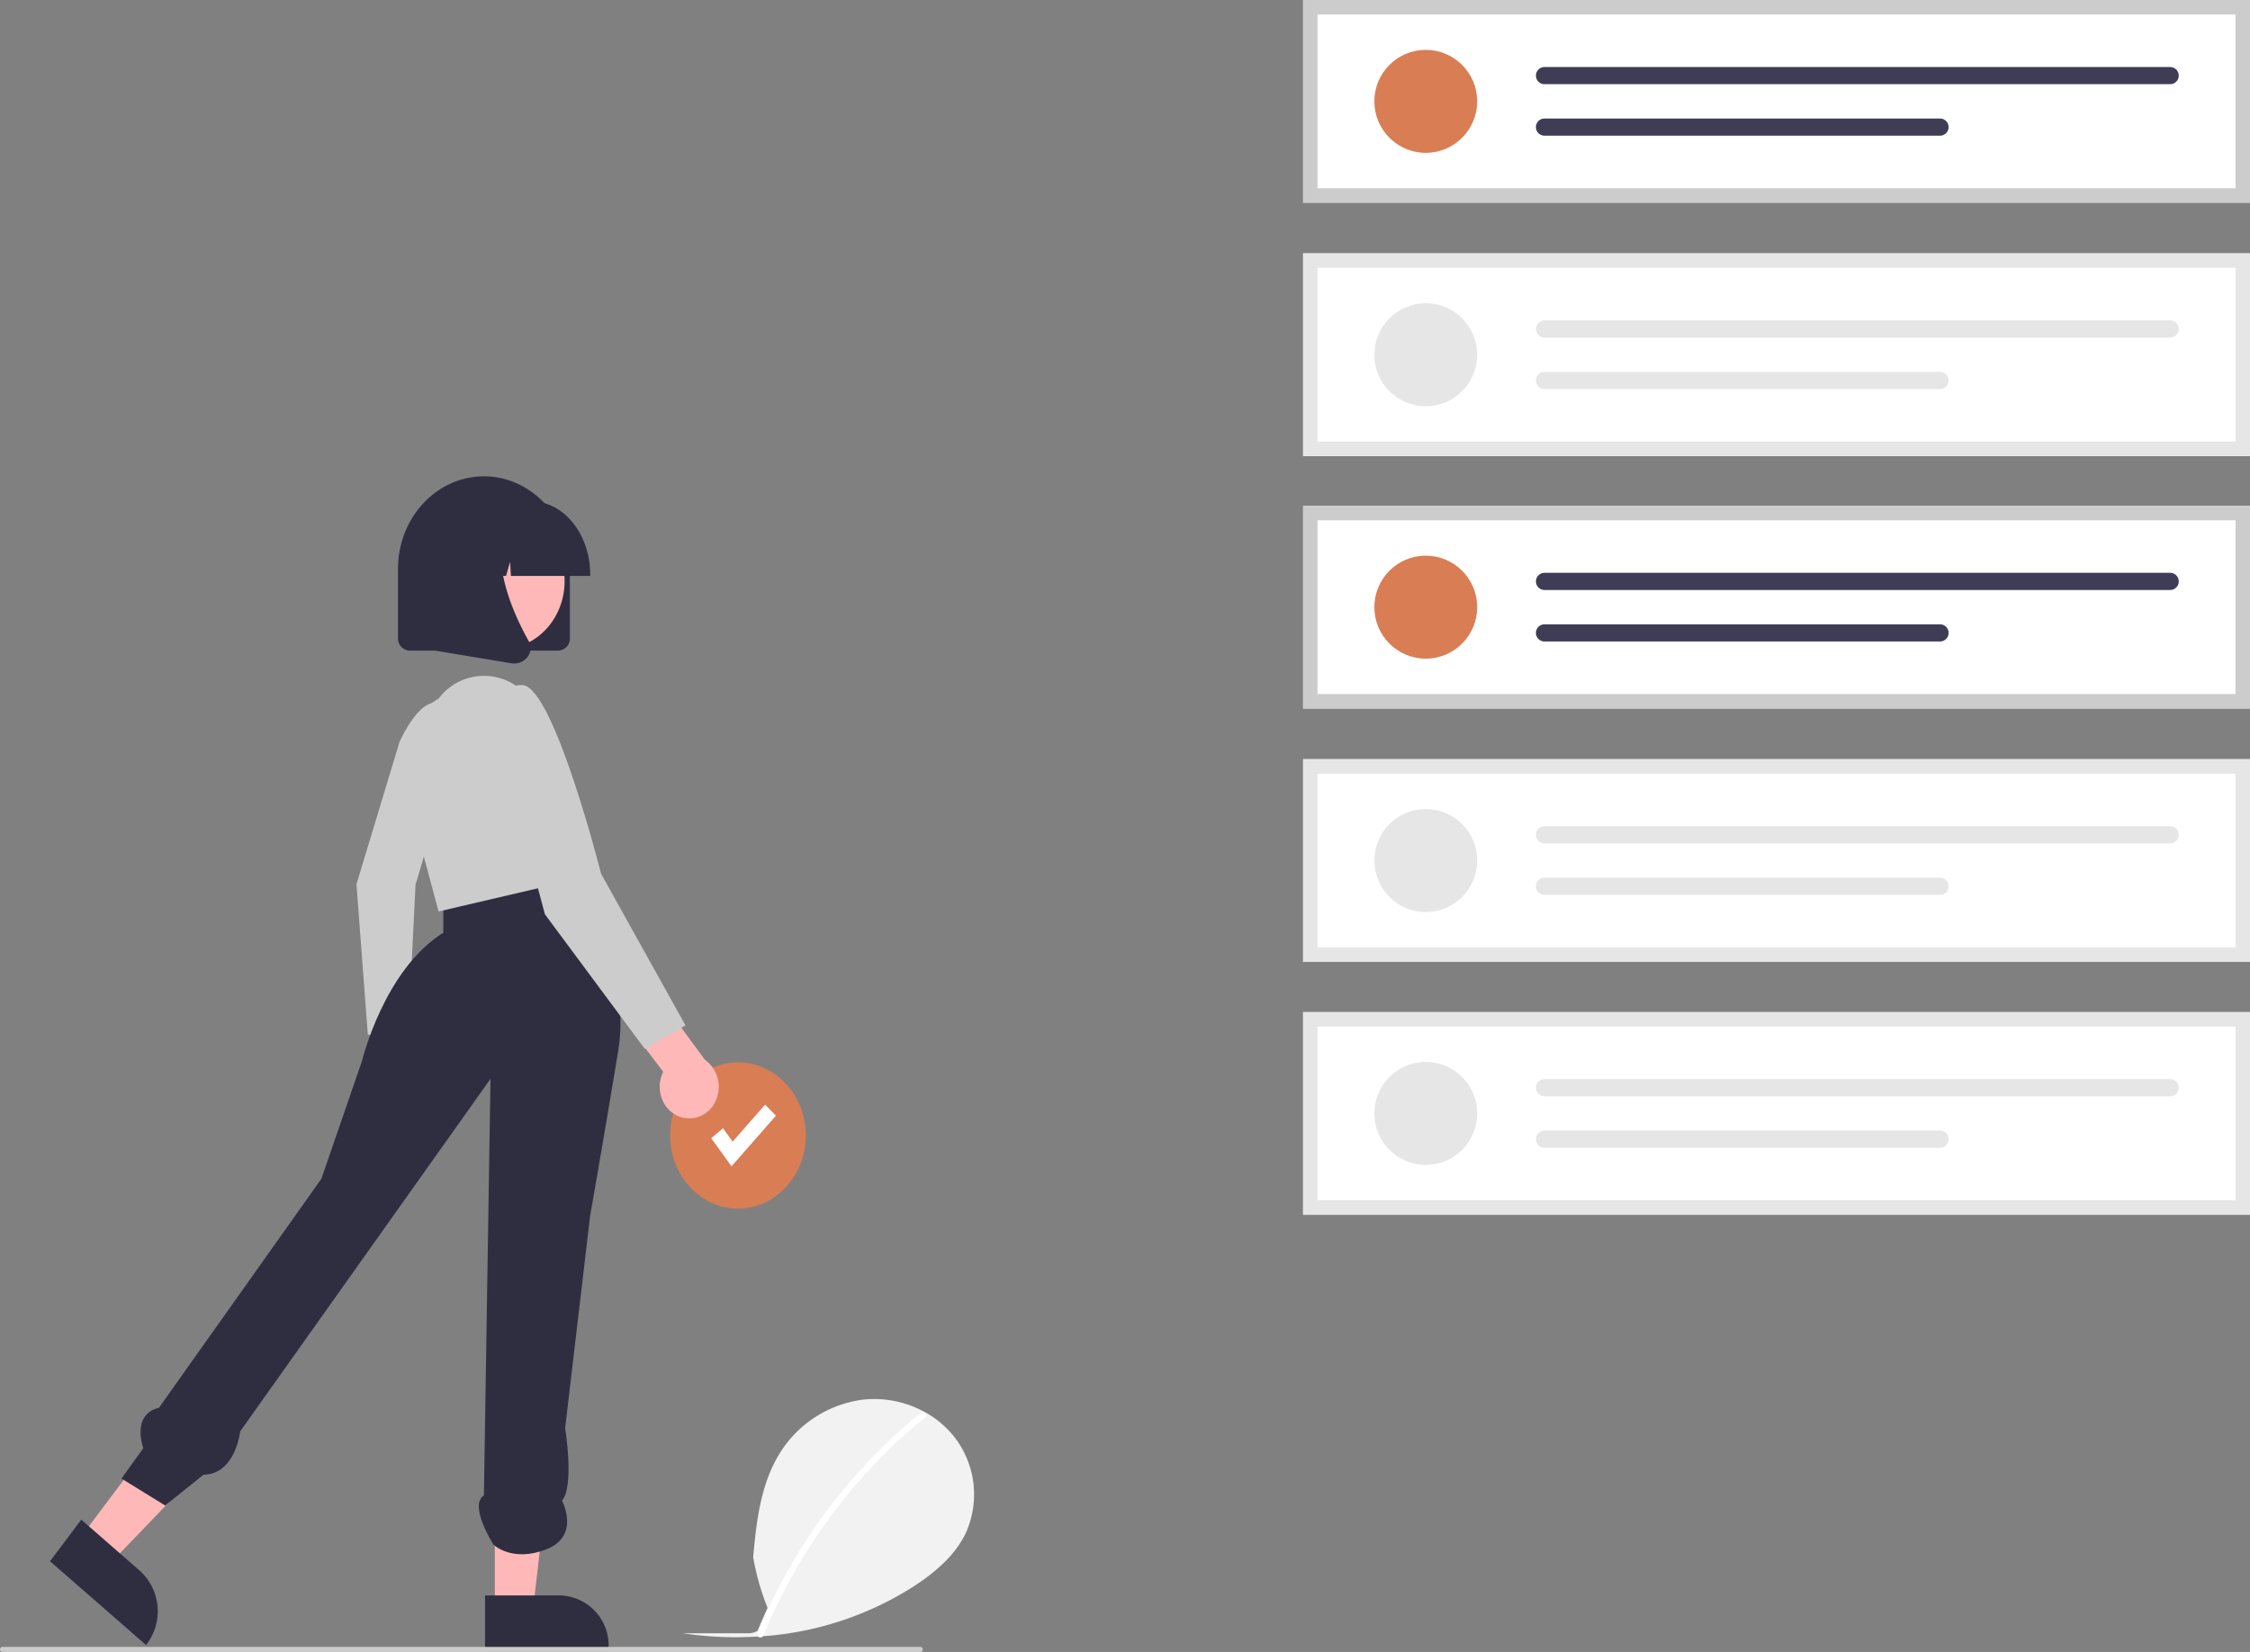<svg xmlns="http://www.w3.org/2000/svg" width="320" height="235" viewBox="0 0 320 235">
  <rect x="0" y="0" width="320" height="235" fill="#808080" stroke="none"/>
  <defs>
    <style>
      .cls-1 {
        fill: #d97d54;
      }

      .cls-2 {
        fill: #fff;
      }

      .cls-3 {
        fill: #ccc;
      }

      .cls-4 {
        fill: #ffb8b8;
      }

      .cls-5 {
        fill: #2f2e41;
      }

      .cls-6 {
        fill: #3f3d56;
      }

      .cls-7 {
        fill: #e6e6e6;
      }

      .cls-8 {
        fill: #f2f2f2;
      }
    </style>
  </defs>
  <g id="undraw_To_do_re_jaef" transform="translate(0 49)">
    <ellipse id="Ellipse_101" data-name="Ellipse 101" class="cls-1" cx="9.646" cy="10.403" rx="9.646" ry="10.403" transform="translate(95.31 102.12)"/>
    <path id="Path_329" data-name="Path 329" class="cls-2" d="M339.582,323.6l-2.887-4,1.679-1.408,1.367,1.9,4.618-5.258L345.9,316.4Z" transform="translate(-235.546 -206.686)"/>
    <path id="Path_343" data-name="Path 343" class="cls-3" d="M338.28,369.268s3.378-7.646,6.38-4.956-4.115,25.3-4.115,25.3l-1.082,21.946-5.705-.615-1.613-21.381Z" transform="translate(-281.447 -312.768)"/>
    <path id="Path_344" data-name="Path 344" class="cls-4" d="M91.056,443.9l4.235,3.7,15.238-15.857-6.25-5.456Z" transform="translate(-79.537 -274.283)"/>
    <path id="Path_345" data-name="Path 345" class="cls-5" d="M217.149,659.06l8.34,7.281h0a7.775,7.775,0,0,1,1.012,10.372l-.14.186-13.655-11.921Z" transform="translate(-205.59 -491.88)"/>
    <path id="Path_346" data-name="Path 346" class="cls-4" d="M252.355,462.194H257.8L260.4,439.53h-8.042Z" transform="translate(-181.979 -282.318)"/>
    <path id="Path_347" data-name="Path 347" class="cls-5" d="M382.266,686.45H393a7.122,7.122,0,0,1,6.838,7.374v.24H382.266Z" transform="translate(-313.281 -508.493)"/>
    <path id="Path_348" data-name="Path 348" class="cls-5" d="M303.2,421.309s10.222,13.42,8,26.84-4,23.485-4,23.485l-3.555,30.195s1.333,8.223-.444,10.342c0,0,2.667,4.995-2.222,6.912s-7.526-.662-7.526-.662-3.584-5.568-1.362-7.006l.936-59.257-35.6,50.15s-.654,6.1-5.216,6.165l-5.45,4.379-6.222-3.834,3.111-4.314s-1.778-4.793,2.222-5.751l23.11-32.591,5.778-16.775s3.111-12.941,11.555-18.213v-5.61Z" transform="translate(-223.268 -347.685)"/>
    <path id="Path_349" data-name="Path 349" class="cls-3" d="M354.984,357.241h0a8.063,8.063,0,0,1,11.186-1.7l.369.265h0a36.515,36.515,0,0,1,7.668,17.027l1.664,9.813-20.888,4.879-4.9-18.213a10.6,10.6,0,0,1,4.9-12.069Z" transform="translate(-292.603 -306.862)"/>
    <path id="Path_350" data-name="Path 350" class="cls-4" d="M443.592,483.41a4.314,4.314,0,0,1-2.573-2.6,4.812,4.812,0,0,1,.2-3.8l-6.026-7.953,3.588-5.128,8.363,11.36a4.718,4.718,0,0,1,1.569,5.758,4.086,4.086,0,0,1-5.117,2.359Z" transform="translate(-346.893 -373.536)"/>
    <path id="Path_351" data-name="Path 351" class="cls-3" d="M388.2,366.444s-1.333-9.586,3.111-9.106,11.111,26.84,11.111,26.84l12,21.568-5.778,3.355-14.222-19.171Z" transform="translate(-316.93 -308.875)"/>
    <path id="Path_352" data-name="Path 352" class="cls-5" d="M371.136,306.684H349.973a1.712,1.712,0,0,1-1.642-1.771v-9.838c0-7.28,5.473-13.182,12.224-13.182s12.224,5.9,12.224,13.182v9.838A1.712,1.712,0,0,1,371.136,306.684Z" transform="translate(-291.728 -263.13)"/>
    <ellipse id="Ellipse_105" data-name="Ellipse 105" class="cls-4" cx="8.962" cy="9.665" rx="8.962" ry="9.665" transform="translate(62.377 23.996)"/>
    <path id="Path_353" data-name="Path 353" class="cls-5" d="M391.151,301.517H379.873l-.116-2-.578,2h-1.737l-.229-3.971-1.146,3.971h-3.36v-.2c0-5.75,3.78-10.428,8.427-10.428h1.59c4.647,0,8.427,4.678,8.427,10.428Z" transform="translate(-307.209 -268.588)"/>
    <path id="Path_354" data-name="Path 354" class="cls-5" d="M369.543,313.877a2.524,2.524,0,0,1-.412-.034l-13.424-2.23V296.534a5.609,5.609,0,0,1,5.386-5.808h9.392l-.366.4c-5.09,5.589-1.256,14.651,1.483,19.556a2.053,2.053,0,0,1-.182,2.291,2.365,2.365,0,0,1-1.877.9Z" transform="translate(-296.413 -268.487)"/>
    <path id="Path_356" data-name="Path 356" class="cls-3" d="M264.623,705.717H134.062a.359.359,0,0,1,0-.717H264.623a.359.359,0,0,1,0,.717Z" transform="translate(-133.719 -519.717)"/>
    <g id="Component_66_1" data-name="Component 66 – 1" transform="translate(185.327 -49)">
      <path id="Path_330" data-name="Path 330" class="cls-2" d="M727.692,223.035H593.018V194.2H727.692Z" transform="translate(-593.018 -194.199)"/>
      <ellipse id="Ellipse_102" data-name="Ellipse 102" class="cls-1" cx="7.312" cy="7.325" rx="7.312" ry="7.325" transform="translate(10.138 7.093)"/>
      <path id="Path_331" data-name="Path 331" class="cls-6" d="M690.886,221.973a1.221,1.221,0,0,0,0,2.442h88.98a1.221,1.221,0,0,0,0-2.442Z" transform="translate(-656.548 -212.439)"/>
      <path id="Path_332" data-name="Path 332" class="cls-6" d="M690.881,243.312a1.221,1.221,0,0,0-.005,2.442h56.254a1.221,1.221,0,0,0,0-2.442Z" transform="translate(-656.543 -226.452)"/>
      <path id="Path_333" data-name="Path 333" class="cls-3" d="M727.692,223.035H593.018V194.2H727.692Zm-132.618-2.06H725.636V196.259H595.074Z" transform="translate(-593.018 -194.199)"/>
      <path id="Path_334" data-name="Path 334" class="cls-2" d="M727.692,328.035H593.018V299.2H727.692Z" transform="translate(-593.018 -263.154)"/>
      <ellipse id="Ellipse_103" data-name="Ellipse 103" class="cls-7" cx="7.312" cy="7.325" rx="7.312" ry="7.325" transform="translate(10.138 43.138)"/>
      <path id="Path_335" data-name="Path 335" class="cls-7" d="M690.886,326.973a1.221,1.221,0,0,0,0,2.442h88.98a1.221,1.221,0,0,0,0-2.442Z" transform="translate(-656.548 -281.393)"/>
      <path id="Path_336" data-name="Path 336" class="cls-7" d="M690.881,348.312a1.221,1.221,0,0,0-.005,2.442h56.254a1.221,1.221,0,0,0,0-2.442Z" transform="translate(-656.543 -295.407)"/>
      <path id="Path_337" data-name="Path 337" class="cls-7" d="M727.692,328.035H593.018V299.2H727.692Zm-132.618-2.06H725.636V301.259H595.074Z" transform="translate(-593.018 -263.154)"/>
      <path id="Path_330-2" data-name="Path 330" class="cls-2" d="M727.692,223.035H593.018V194.2H727.692Z" transform="translate(-593.018 -122.245)"/>
      <ellipse id="Ellipse_102-2" data-name="Ellipse 102" class="cls-1" cx="7.312" cy="7.325" rx="7.312" ry="7.325" transform="translate(10.138 79.047)"/>
      <path id="Path_331-2" data-name="Path 331" class="cls-6" d="M690.886,221.973a1.221,1.221,0,0,0,0,2.442h88.98a1.221,1.221,0,0,0,0-2.442Z" transform="translate(-656.548 -140.485)"/>
      <path id="Path_332-2" data-name="Path 332" class="cls-6" d="M690.881,243.312a1.221,1.221,0,0,0-.005,2.442h56.254a1.221,1.221,0,0,0,0-2.442Z" transform="translate(-656.543 -154.499)"/>
      <path id="Path_333-2" data-name="Path 333" class="cls-3" d="M727.692,223.035H593.018V194.2H727.692Zm-132.618-2.06H725.636V196.259H595.074Z" transform="translate(-593.018 -122.245)"/>
      <path id="Path_334-2" data-name="Path 334" class="cls-2" d="M727.692,328.035H593.018V299.2H727.692Z" transform="translate(-593.018 -191.2)"/>
      <ellipse id="Ellipse_103-2" data-name="Ellipse 103" class="cls-7" cx="7.312" cy="7.325" rx="7.312" ry="7.325" transform="translate(10.138 115.092)"/>
      <path id="Path_335-2" data-name="Path 335" class="cls-7" d="M690.886,326.973a1.221,1.221,0,0,0,0,2.442h88.98a1.221,1.221,0,0,0,0-2.442Z" transform="translate(-656.548 -209.44)"/>
      <path id="Path_336-2" data-name="Path 336" class="cls-7" d="M690.881,348.312a1.221,1.221,0,0,0-.005,2.442h56.254a1.221,1.221,0,0,0,0-2.442Z" transform="translate(-656.543 -223.454)"/>
      <path id="Path_337-2" data-name="Path 337" class="cls-7" d="M727.692,328.035H593.018V299.2H727.692Zm-132.618-2.06H725.636V301.259H595.074Z" transform="translate(-593.018 -191.2)"/>
      <path id="Path_357" data-name="Path 357" class="cls-2" d="M727.692,328.035H593.018V299.2H727.692Z" transform="translate(-593.018 -155.224)"/>
      <ellipse id="Ellipse_107" data-name="Ellipse 107" class="cls-7" cx="7.312" cy="7.325" rx="7.312" ry="7.325" transform="translate(10.138 151.069)"/>
      <path id="Path_358" data-name="Path 358" class="cls-7" d="M690.886,326.973a1.221,1.221,0,0,0,0,2.442h88.98a1.221,1.221,0,0,0,0-2.442Z" transform="translate(-656.548 -173.463)"/>
      <path id="Path_359" data-name="Path 359" class="cls-7" d="M690.881,348.312a1.221,1.221,0,0,0-.005,2.442h56.254a1.221,1.221,0,0,0,0-2.442Z" transform="translate(-656.543 -187.477)"/>
      <path id="Path_360" data-name="Path 360" class="cls-7" d="M727.692,328.035H593.018V299.2H727.692Zm-132.618-2.06H725.636V301.259H595.074Z" transform="translate(-593.018 -155.224)"/>
    </g>
    <path id="Path_361" data-name="Path 361" class="cls-8" d="M444.64,580.471a51.165,51.165,0,0,0,10,.483,45.908,45.908,0,0,0,22.74-7.152c3-1.953,5.863-4.352,7.416-7.574a13.339,13.339,0,0,0-1.639-13.728,13.81,13.81,0,0,0-3.979-3.4c-.227-.128-.459-.251-.693-.37a14.931,14.931,0,0,0-8.255-1.512,16.383,16.383,0,0,0-11.857,7.6c-2.293,3.674-3.092,8.008-3.563,12.352-.089.819-.165,1.64-.239,2.456a36.088,36.088,0,0,0,1.926,6.918,2.409,2.409,0,0,1,.108.335q-.74,1.605-1.408,3.24a2.85,2.85,0,0,1-1.363.345H444.66Z" transform="translate(-347.453 -397.115)"/>
    <path id="Path_362" data-name="Path 362" class="cls-2" d="M472.545,585.418a.5.5,0,0,0,.666-.261c.039-.094.076-.187.116-.281q.533-1.294,1.117-2.564a78.1,78.1,0,0,1,21.739-28.132.364.364,0,0,0,.153-.338.5.5,0,0,0-.693-.37.473.473,0,0,0-.1.064,78.282,78.282,0,0,0-10.912,10.836,79.514,79.514,0,0,0-8.607,12.737q-1,1.849-1.9,3.75c-.118.251-.237.505-.353.759q-.74,1.605-1.408,3.24c-.008.017-.015.037-.022.054a.365.365,0,0,0,.212.505Z" transform="translate(-364.615 -401.528)"/>
  </g>
</svg>
